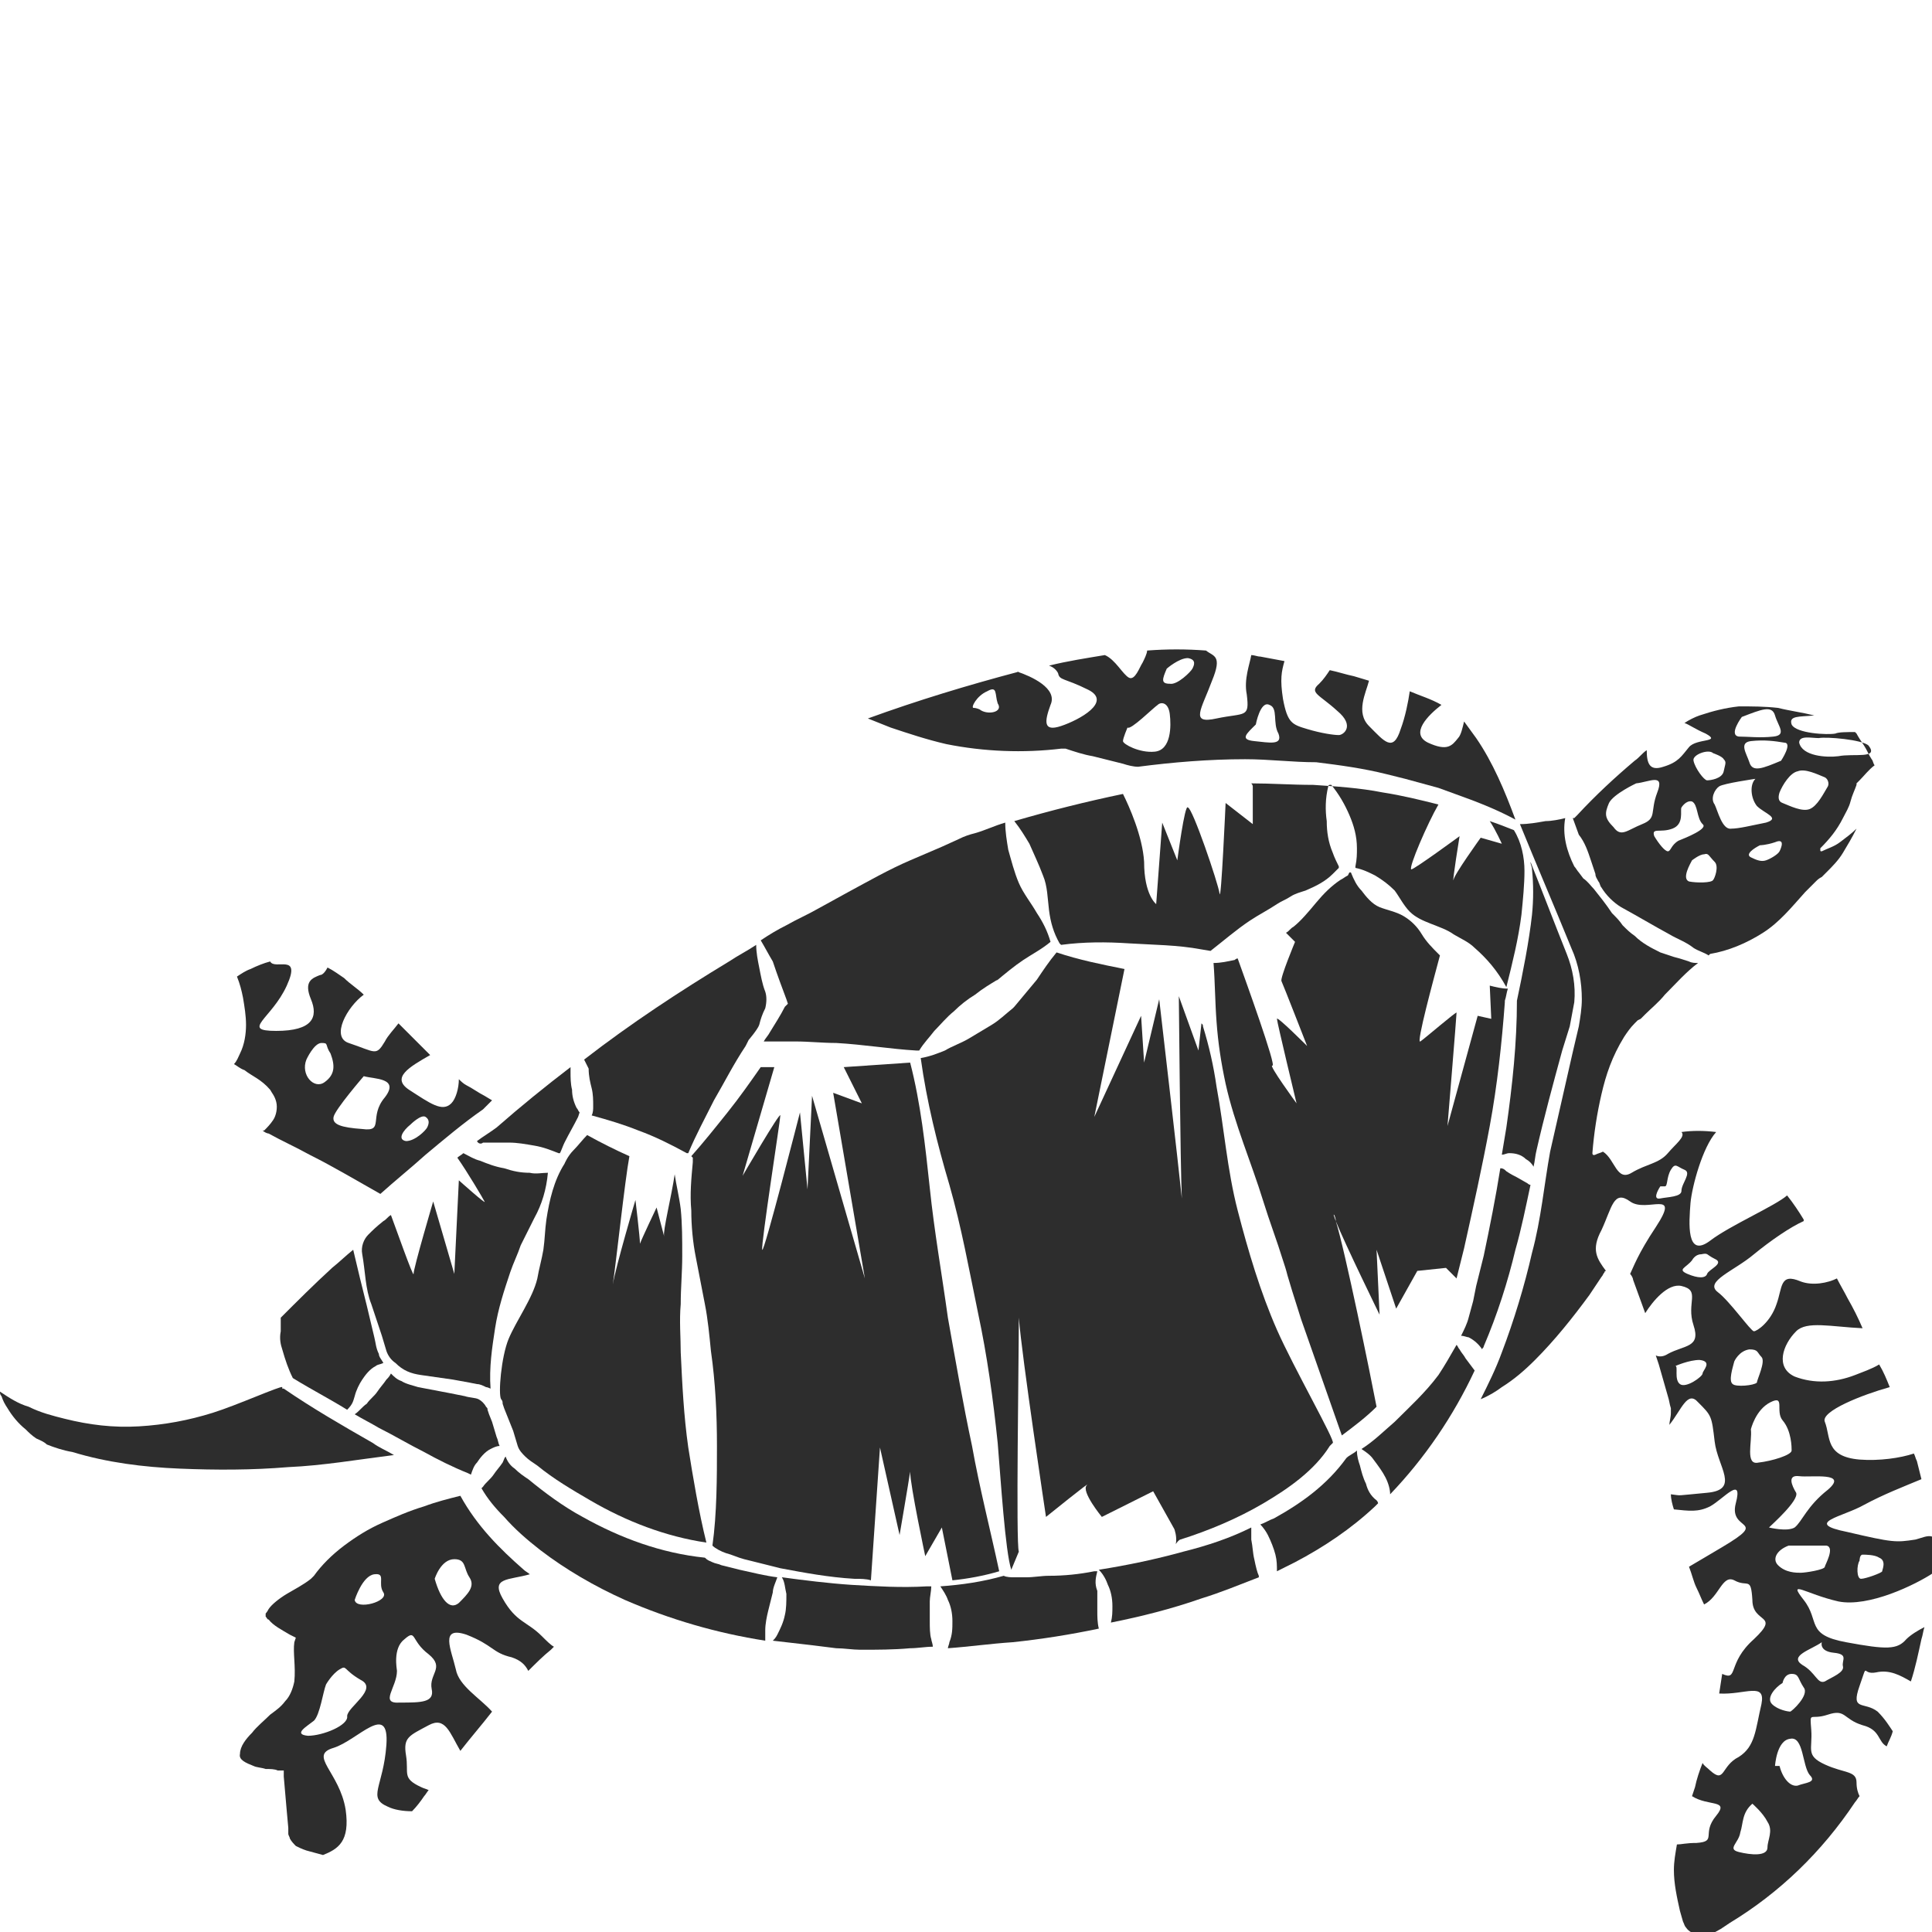 <?xml version="1.0" encoding="utf-8"?>
<!-- Generator: Adobe Illustrator 23.0.0, SVG Export Plug-In . SVG Version: 6.00 Build 0)  -->
<svg version="1.1" id="Layer_1" xmlns="http://www.w3.org/2000/svg" xmlns:xlink="http://www.w3.org/1999/xlink" x="0px" y="0px"
	 viewBox="0 0 128 128" style="enable-background:new 0 0 128 128;" xml:space="preserve">
<style type="text/css">
	.st0{fill:#2D2D2D;}
</style>
<g>
	<path class="st0" d="M32,75.7c0.6,0,1.1,0,1.7,0c0.6,0,1.1,0.1,1.7,0.2c0.6,0.1,1.1,0.3,1.6,0.5l0.1,0c0.1-0.2,0.2-0.5,0.3-0.7
		c0.3-0.6,0.6-1.1,0.9-1.7l0.1-0.3c-0.1-0.1-0.1-0.2-0.2-0.3c-0.2-0.4-0.3-0.8-0.3-1.2c-0.1-0.4-0.1-0.8-0.1-1.2c0-0.1,0-0.2,0-0.3
		c-1.7,1.3-3.3,2.6-4.9,4l0,0l0,0c-0.4,0.3-0.9,0.6-1.3,0.9C31.7,75.8,31.9,75.8,32,75.7z"/>
	<path class="st0" d="M28.2,76.5c1.2-1,2.5-2.1,3.8-3c0.2-0.2,0.4-0.4,0.6-0.6l-0.5-0.3c-0.4-0.2-0.8-0.5-1.2-0.7
		c-0.2-0.1-0.4-0.3-0.5-0.4c0,0.6-0.2,1.3-0.5,1.6c-0.6,0.6-1.4,0-2.8-0.9c-1.2-0.8,0-1.5,1.4-2.3c-0.1-0.1-0.2-0.2-0.3-0.3
		l-0.5-0.5c-0.3-0.3-0.6-0.6-0.9-0.9c-0.1-0.1-0.3-0.3-0.4-0.4c-0.3,0.4-0.7,0.8-0.9,1.2c-0.6,1-0.6,0.7-2.4,0.1
		c-1.2-0.4-0.1-2.4,1-3.2c-0.4-0.4-0.9-0.7-1.3-1.1c-0.3-0.2-0.7-0.5-1.1-0.7c-0.1,0.2-0.3,0.5-0.5,0.5c-0.5,0.2-1.1,0.4-0.6,1.6
		c0.5,1.2,0.1,2.1-2.3,2.1s-0.3-0.8,0.7-3c1-2.2-0.8-1-1.1-1.6c-0.4,0.1-0.9,0.3-1.3,0.5c-0.3,0.1-0.6,0.3-0.9,0.5
		c0.2,0.5,0.3,0.9,0.4,1.4c0.1,0.6,0.2,1.2,0.2,1.8c0,0.6-0.1,1.3-0.4,1.9c-0.1,0.2-0.2,0.5-0.4,0.7c0.2,0.1,0.4,0.3,0.7,0.4
		c0.5,0.4,1.1,0.6,1.7,1.3c0.1,0.2,0.3,0.4,0.4,0.8c0.1,0.4,0,0.9-0.2,1.2c-0.2,0.3-0.4,0.5-0.6,0.7c0,0,0,0-0.1,0
		c0.1,0.1,0.3,0.2,0.4,0.2c0.9,0.5,1.8,0.9,2.7,1.4c1.6,0.8,3.1,1.7,4.7,2.6C26.2,78.2,27.2,77.4,28.2,76.5z M27.2,74.5
		c0,0,0.7-0.7,1-0.5c0.3,0.2,0.2,0.5,0.1,0.7c-0.1,0.2-0.8,0.9-1.4,0.9C26.3,75.5,26.7,74.9,27.2,74.5z M21.5,71.7
		c-0.7,0.5-1.6-0.5-1.2-1.5c0,0,0.5-1.1,1-1.1s0.2,0.1,0.6,0.7C22.2,70.6,22.2,71.2,21.5,71.7z M24,74.8c-1.4-0.1-2-0.3-1.9-0.8
		c0.1-0.5,2-2.7,2-2.7c0.7,0.2,2.4,0.1,1.4,1.4C24.4,74,25.5,75,24,74.8z"/>
	<path class="st0" d="M24.6,86.4l0.7,2.1c0.1,0.3,0.2,0.7,0.3,1c0.1,0.3,0.3,0.6,0.6,0.8c0.5,0.5,1,0.7,1.7,0.8l2.1,0.3l1.1,0.2
		l0.5,0.1c0.2,0,0.4,0.1,0.6,0.2c0.1,0,0.3,0.1,0.3,0.1c-0.1-1.4,0.1-2.7,0.3-4c0.2-1.3,0.6-2.5,1-3.7c0.2-0.6,0.5-1.2,0.7-1.8
		c0.3-0.6,0.6-1.2,0.9-1.8c0.5-0.9,0.8-1.9,0.9-3c-0.4,0-0.8,0.1-1.2,0c-0.6,0-1.1-0.1-1.7-0.3c-0.6-0.1-1.1-0.3-1.6-0.5
		c-0.4-0.1-0.7-0.3-1.1-0.5c-0.1,0.1-0.3,0.2-0.4,0.3c0.7,1,1.7,2.7,1.8,2.9c0.2,0.3-1.7-1.4-1.7-1.4l-0.3,6.2l-1.4-4.8
		c0,0-1.3,4.4-1.3,4.8c0,0.3-1.2-3.1-1.5-3.9c-0.2,0.1-0.3,0.3-0.5,0.4c-0.5,0.4-0.7,0.6-1,0.9c-0.3,0.3-0.5,0.8-0.4,1.3
		C24.2,84.2,24.2,85.4,24.6,86.4z"/>
	<path class="st0" d="M52.1,66.2l0.1,0.3L52,66.7c-0.3,0.6-0.7,1.2-1,1.7c-0.1,0.2-0.3,0.4-0.4,0.6c0.7,0,1.4,0,2.1,0
		c0.9,0,1.8,0.1,2.7,0.1c1.8,0.1,3.6,0.4,5.3,0.5l0.2,0c0.3-0.5,0.7-0.9,1-1.3c0.4-0.4,0.8-0.9,1.3-1.3c0.4-0.4,0.9-0.8,1.4-1.1
		c0.5-0.4,1-0.7,1.5-1L66,65c0.6-0.5,1.2-1,1.8-1.4c0.6-0.4,1.2-0.7,1.8-1.2c-0.2-0.7-0.5-1.3-0.9-1.9c-0.4-0.7-0.9-1.3-1.2-2
		c-0.3-0.7-0.5-1.5-0.7-2.2c-0.1-0.6-0.2-1.2-0.2-1.8c-0.7,0.2-1.3,0.5-2,0.7c-0.4,0.1-0.7,0.2-1.1,0.4l-1.1,0.5l-2.1,0.9
		c-1.4,0.6-2.8,1.4-4.1,2.1l-2,1.1c-0.7,0.4-1.4,0.7-2.1,1.1c-0.6,0.3-1.1,0.6-1.7,1c0.3,0.5,0.5,0.9,0.8,1.4
		C51.5,64.6,51.8,65.4,52.1,66.2z"/>
	<path class="st0" d="M39.2,72.1c0.1,0.4,0.1,0.8,0.1,1.2c0,0.2,0,0.4-0.1,0.6c1.1,0.3,2.1,0.6,3.1,1c1.1,0.4,2.1,0.9,3.2,1.5l0.1,0
		c0.5-1.2,1.1-2.3,1.7-3.5c0.7-1.2,1.3-2.4,2.1-3.6l0.2-0.4c0,0,0.6-0.7,0.7-1c0.1-0.4,0.2-0.7,0.4-1.1c0.1-0.4,0.1-0.8,0-1.1
		c-0.2-0.5-0.3-1.1-0.4-1.6c-0.1-0.5-0.2-1-0.2-1.5c-0.6,0.4-1.2,0.7-1.8,1.1c-3.3,2-6.5,4.1-9.6,6.5c0.1,0.2,0.2,0.4,0.3,0.6
		C39,71.3,39.1,71.7,39.2,72.1z"/>
	<path class="st0" d="M18.7,89.4c0.2,0.7,0.4,1.3,0.7,1.9c1.3,0.8,2.3,1.3,3.6,2.1c0.4-0.4,0.4-0.6,0.5-0.9c0.1-0.4,0.3-0.8,0.5-1.1
		c0.2-0.3,0.5-0.7,0.9-0.9c0.1-0.1,0.3-0.1,0.5-0.2c-0.1-0.2-0.3-0.4-0.3-0.6c-0.2-0.4-0.2-0.7-0.3-1.1l-0.5-2.1
		c-0.3-1.2-0.6-2.4-0.9-3.7c-0.5,0.4-0.9,0.8-1.4,1.2c-1.2,1.1-2.3,2.2-3.4,3.3c0,0.3,0,0.6,0,0.9C18.5,88.7,18.6,89.1,18.7,89.4z"
		/>
	<path class="st0" d="M35.9,108.4c-1-1-1.7-0.9-2.6-2.5c-0.8-1.4,0.4-1.2,1.8-1.6c-0.1-0.1-0.3-0.2-0.4-0.3
		c-1.6-1.4-3.1-2.9-4.2-4.9c-0.8,0.2-1.6,0.4-2.4,0.7c-1,0.3-1.9,0.7-2.8,1.1c-0.9,0.4-1.7,0.9-2.5,1.5c-0.8,0.6-1.5,1.3-2,2
		l-0.1,0.1l-0.1,0.1c-0.5,0.4-1.1,0.7-1.6,1c-0.5,0.3-1,0.7-1.2,1c-0.1,0.2-0.2,0.3-0.2,0.3c0,0,0,0,0,0.1c0,0,0,0.1,0,0.1
		c0.1,0.1,0.1,0.2,0.2,0.2c0.3,0.4,0.9,0.7,1.4,1l0.4,0.2l-0.1,0.3c-0.1,0.7,0.1,1.6,0,2.6c-0.1,0.5-0.3,1-0.6,1.3
		c-0.3,0.4-0.6,0.6-1,0.9c-0.4,0.4-0.9,0.8-1.2,1.2c-0.4,0.4-0.8,0.9-0.8,1.4c-0.1,0.4,0.4,0.6,0.9,0.8c0.2,0.1,0.5,0.1,0.8,0.2
		c0.3,0,0.6,0,0.8,0.1l0.4,0l0,0.4L19,120l0.1,1.1c0,0.1,0,0.2,0,0.2c0,0.1,0,0.1,0,0.2c0,0.1,0.1,0.2,0.1,0.3
		c0.1,0.2,0.3,0.4,0.4,0.5c0.2,0.1,0.4,0.2,0.7,0.3c0.4,0.1,0.7,0.2,1.1,0.3c1-0.4,1.8-0.9,1.5-3c-0.4-2.5-2.5-3.6-0.8-4.1
		c1.6-0.5,3.7-3.1,3.5-0.2c-0.2,2.8-1.3,3.5,0.1,4.1c0.4,0.2,1,0.3,1.6,0.3c0.3-0.3,0.6-0.7,0.8-1c0.1-0.1,0.2-0.3,0.3-0.4
		c-0.2-0.1-0.3-0.1-0.5-0.2c-1.3-0.6-0.8-0.9-1-2.1c-0.2-1.2,0.2-1.3,1.5-2c1.1-0.6,1.4,0.5,2.1,1.7c0.7-0.9,1.4-1.7,2.1-2.6
		c-0.8-0.9-2.2-1.7-2.4-2.8c-0.3-1.3-1.1-2.9,0.7-2.3c1.8,0.7,1.7,1.2,3,1.5c0.6,0.2,0.9,0.5,1.1,0.9c0.5-0.5,1-1,1.5-1.4
		c0.1-0.1,0.1-0.1,0.2-0.2C36.5,109,36.2,108.7,35.9,108.4z M23,113.7c0.1,0.6-1.6,1.3-2.6,1.3c-1-0.1-0.1-0.6,0.4-1
		c0.4-0.4,0.6-1.9,0.8-2.4c0,0,0.4-0.7,0.9-1c0.5-0.3,0.2,0,1.4,0.7C25.1,111.9,23,113.1,23,113.7z M23.5,106c0,0,0.5-1.6,1.3-1.7
		c0.8-0.1,0.2,0.6,0.6,1.2C25.8,106.1,23.6,106.7,23.5,106z M28.6,111.9c0.2,0.9-0.7,0.9-2.1,0.9c-1.4,0.1-0.2-1-0.2-2.1
		c0-0.1-0.3-1.5,0.5-2.1c0.8-0.7,0.4,0.1,1.6,1C29.5,110.5,28.4,110.9,28.6,111.9z M30.4,106.2c-0.6,0.5-1.2-0.2-1.6-1.6
		c0,0,0.4-1.3,1.3-1.3c0.8,0,0.6,0.6,1,1.2S31,105.6,30.4,106.2z"/>
	<path class="st0" d="M31,97.6l0.2,0.1c0.1-0.3,0.2-0.6,0.4-0.8c0.2-0.3,0.5-0.7,0.9-0.9c0.2-0.1,0.4-0.2,0.6-0.2
		c-0.1-0.2-0.1-0.4-0.2-0.6l-0.3-1l-0.2-0.5l-0.1-0.3c0-0.1,0-0.1-0.1-0.2c-0.1-0.2-0.3-0.4-0.5-0.5c-0.2-0.1-0.6-0.1-0.9-0.2
		l-1-0.2l-2.1-0.4c-0.3-0.1-0.8-0.2-1.1-0.4c-0.3-0.1-0.5-0.3-0.7-0.5c-0.1,0.2-0.2,0.3-0.3,0.4c-0.2,0.3-0.4,0.5-0.6,0.8
		c-0.2,0.3-0.5,0.5-0.7,0.8c-0.3,0.2-0.5,0.5-0.8,0.7c0.5,0.3,1.1,0.6,1.6,0.9c1,0.5,2,1.1,3,1.6C29,96.7,30,97.2,31,97.6L31,97.6z"
		/>
	<path class="st0" d="M18.8,92L18.7,92l0-0.1c-0.1-0.1-3,1.2-4.6,1.7c-1.6,0.5-3.2,0.8-4.9,0.9c-1.7,0.1-3.3-0.1-4.9-0.5
		c-0.8-0.2-1.6-0.4-2.4-0.8c-0.7-0.2-1.3-0.6-1.9-1c0,0.1,0,0.2,0.1,0.3c0.1,0.3,0.2,0.5,0.4,0.8c0.3,0.5,0.7,1,1.2,1.4
		c0.2,0.2,0.4,0.4,0.7,0.6c0.2,0.1,0.5,0.2,0.7,0.4c0.5,0.2,1.1,0.4,1.7,0.5c2.3,0.7,4.7,1,7.1,1.1c2.4,0.1,4.8,0.1,7.2-0.1
		c2.3-0.1,4.6-0.5,7-0.8c-0.5-0.3-1-0.5-1.4-0.8C22.6,94.4,20.7,93.3,18.8,92z"/>
	<path class="st0" d="M74.4,50.6c0.3,0.1,0.7,0.2,1,0.2c2.3-0.3,4.7-0.5,7.1-0.5c1.6,0,3.1,0.2,4.7,0.2c1.6,0.2,3.1,0.4,4.7,0.8
		l1.2,0.3l1.1,0.3l1.1,0.3l1.1,0.4c1.4,0.5,2.7,1,4,1.7c-0.7-1.9-1.5-3.8-2.6-5.4c-0.3-0.4-0.5-0.7-0.8-1.1
		c-0.1,0.4-0.2,0.9-0.4,1.1c-0.4,0.5-0.7,0.9-2,0.3c-1.2-0.6,0-1.8,0.9-2.5c-0.7-0.4-1.4-0.6-2.1-0.9c-0.1,0.7-0.3,1.7-0.6,2.5
		c-0.5,1.6-1.1,0.8-2.1-0.2c-0.9-0.9-0.2-2.2,0-3c-0.3-0.1-0.7-0.2-1-0.3c-0.5-0.1-1.1-0.3-1.6-0.4c-0.2,0.3-0.4,0.6-0.7,0.9
		c-0.7,0.6,0,0.7,1.2,1.8c1.2,1,0.4,1.6,0.1,1.6c-0.3,0-1.1-0.1-2.1-0.4c-1-0.3-1.3-0.4-1.6-2c-0.2-1.3-0.1-1.8,0.1-2.5
		c-0.5-0.1-1.1-0.2-1.6-0.3c-0.2,0-0.4-0.1-0.6-0.1c-0.1,0.6-0.5,1.6-0.3,2.6c0.2,1.6-0.1,1.2-2,1.6c-1.8,0.4-1-0.6-0.3-2.5
		c0.7-1.7,0.1-1.6-0.4-2c-1.3-0.1-2.6-0.1-3.9,0c0,0.2-0.2,0.6-0.3,0.8c-0.2,0.3-0.5,1.2-0.9,1c-0.4-0.2-0.9-1.2-1.6-1.5
		c-1.2,0.2-2.5,0.4-3.7,0.7c0.3,0.1,0.5,0.3,0.6,0.5c0.1,0.5,0.4,0.3,2,1.1c1.6,0.8-0.6,2-1.8,2.4c-1.2,0.4-1.1-0.3-0.7-1.4
		c0.5-1.1-1.3-1.9-2.2-2.2c0,0,0,0,0.1,0c-3.4,0.9-6.7,1.9-10,3.1c0.5,0.2,1,0.4,1.5,0.6c1.2,0.4,2.4,0.8,3.7,1.1
		c2.5,0.5,5.1,0.6,7.6,0.3l0.2,0l0.1,0c0.6,0.2,1.2,0.4,1.8,0.5L74.4,50.6z M83.2,48c0,0,0.3-1.6,0.9-1.3c0.6,0.2,0.2,1.2,0.6,1.9
		c0.3,0.8-0.6,0.6-1.6,0.5C82.1,49,82.6,48.6,83.2,48z M77.3,44.3c0,0,0.8-0.7,1.4-0.7c0.6,0.1,0.4,0.5,0.3,0.7
		c-0.1,0.2-1,1.1-1.5,1C76.9,45.3,77,45,77.3,44.3z M74.7,48.2c0.2,0.2,1.7-1.3,2-1.5c0.2-0.2,0.7-0.2,0.8,0.6
		c0.1,0.8,0.1,2.4-1,2.5c-1,0.1-2.1-0.5-2.1-0.7C74.4,48.9,74.7,48.2,74.7,48.2z M64.9,47c0,0-0.2-0.1-0.4-0.1s0.2-0.8,0.9-1.1
		c0.7-0.4,0.5,0.2,0.7,0.8C66.5,47.2,65.4,47.4,64.9,47z"/>
	<path class="st0" d="M41.7,76.6c-0.9-0.4-1.9-0.9-2.8-1.4c-0.3,0.3-0.6,0.7-0.9,1c-0.4,0.4-0.6,0.9-0.6,0.9c-0.7,1.1-1,2.4-1.2,3.7
		c-0.1,0.7-0.1,1.3-0.2,2c-0.1,0.6-0.3,1.3-0.4,1.9c-0.3,1.3-1.4,2.8-1.9,4c-0.5,1.2-0.7,3.7-0.5,4c0.1,0.1,0.1,0.2,0.1,0.3l0.1,0.3
		l0.2,0.5l0.4,1c0.1,0.3,0.2,0.7,0.3,1c0.1,0.3,0.3,0.5,0.5,0.7c0.2,0.2,0.5,0.4,0.8,0.6c1.1,0.9,2.3,1.6,3.5,2.3
		c2.4,1.4,5,2.4,7.7,2.8c-0.5-2-0.9-4.4-1.2-6.3c-0.3-2.1-0.4-4.2-0.5-6.3c0-1-0.1-2.1,0-3.2c0-1.1,0.1-2.1,0.1-3.2
		c0-1.1,0-2.1-0.1-3.1c-0.1-0.8-0.3-1.6-0.4-2.3c-0.2,1.4-0.8,3.8-0.7,4.1c0.1,0.4-0.5-1.9-0.5-1.9s-1,2.1-1.1,2.4
		c0,0.1,0,0.1,0,0.1c0,0,0,0,0-0.1c0-0.4-0.3-2.9-0.3-2.9s-1.3,4.4-1.5,5.6c0,0.2,0,0.3,0,0.3c0,0,0-0.1,0-0.3
		C40.8,83.8,41.4,78.2,41.7,76.6C41.7,76.6,41.7,76.6,41.7,76.6z"/>
	<path class="st0" d="M69.1,58c0.3,0.7,0.3,1.5,0.4,2.3c0.1,0.8,0.3,1.5,0.7,2.2l0.1,0.1c1.5-0.2,3-0.2,4.5-0.1
		c1.6,0.1,3.2,0.1,4.8,0.4l0.6,0.1c0.9-0.7,1.7-1.4,2.6-2c0.6-0.4,1.2-0.7,1.8-1.1c0.3-0.2,0.6-0.3,0.9-0.5c0.3-0.2,0.7-0.3,1-0.4
		c0.7-0.3,1.3-0.6,1.8-1.1c0.1-0.1,0.3-0.3,0.4-0.4l0-0.1c-0.1-0.2-0.3-0.6-0.4-0.9c-0.3-0.7-0.4-1.4-0.4-2.1
		c-0.1-0.7-0.1-1.5,0.1-2.3c0-0.1,0.1-0.1,0.1-0.1c0,0,0,0,0.1,0c0.5,0.6,0.9,1.3,1.2,2c0.3,0.7,0.5,1.4,0.5,2.2
		c0,0.4,0,0.7-0.1,1.2l0,0.1c0.5,0.1,0.9,0.3,1.3,0.5c0.5,0.3,0.9,0.6,1.3,1c0.3,0.4,0.6,1,1,1.4c0.4,0.4,0.9,0.6,1.4,0.8
		c0.5,0.2,1.1,0.4,1.5,0.7c0.5,0.3,1,0.5,1.4,0.9c0.8,0.7,1.5,1.5,2.1,2.6c0.4-1.6,0.8-3.2,1-4.8c0.1-1,0.2-2,0.2-2.9
		c0-0.9-0.2-1.9-0.7-2.7c-0.5-0.2-1-0.4-1.6-0.6c0.4,0.6,0.8,1.5,0.8,1.5l-1.4-0.4c0,0-1.8,2.5-1.8,2.8c-0.1,0.2,0.4-2.9,0.4-2.9
		s-3,2.2-3.2,2.2c-0.2-0.1,1.1-3.1,1.8-4.3c-1.2-0.3-2.4-0.6-3.7-0.8c-1.5-0.3-3.1-0.4-4.6-0.5c-1.4,0-2.8-0.1-4.1-0.1
		c0.1,0.1,0.1,0.2,0.1,0.2v2.5l-1.8-1.4c0,0-0.3,6.7-0.4,6c-0.1-0.7-1.8-5.7-2.1-5.7C78.5,53.2,78,57,78,57l-1-2.5l-0.4,5.4
		c0,0-0.8-0.6-0.8-2.8c-0.1-1.7-1-3.7-1.4-4.5c-2.4,0.5-4.8,1.1-7.2,1.8c0.4,0.5,0.7,1,1,1.5C68.5,56.6,68.8,57.2,69.1,58z"/>
	<path class="st0" d="M105.4,57c0.1,0.3,0.2,0.6,0.3,0.9c0,0.2,0.1,0.3,0.2,0.5c0.1,0.1,0.1,0.3,0.2,0.4c0.3,0.5,0.8,1,1.3,1.3
		c1.1,0.6,2.1,1.2,3.2,1.8c0.5,0.3,1.1,0.5,1.6,0.9c0.3,0.2,0.7,0.3,1,0.5l0.1-0.1l0,0c1.2-0.2,2.4-0.7,3.5-1.4
		c1.1-0.7,1.9-1.7,2.8-2.7c0.2-0.2,0.5-0.5,0.7-0.7c0.1-0.1,0.2-0.2,0.4-0.3c0.1-0.1,0.2-0.2,0.3-0.3c0.4-0.4,0.8-0.8,1.1-1.3
		c0.3-0.5,0.6-1,0.9-1.6c0,0,0,0,0,0c0,0,0,0,0,0c-0.3,0.3-0.7,0.6-1.1,0.9c-0.4,0.3-0.8,0.4-1.2,0.6c-0.1,0-0.1,0-0.1-0.1
		c0,0,0-0.1,0-0.1l0,0c0.6-0.6,1.1-1.2,1.5-2c0.2-0.4,0.4-0.7,0.5-1.1c0.1-0.4,0.3-0.8,0.4-1.1l0-0.1l0.2-0.2c0.3-0.3,0.6-0.7,1-1
		c-0.1-0.1-0.1-0.3-0.2-0.4c-0.2-0.3-0.3-0.6-0.5-0.9c-0.2-0.3-0.4-0.6-0.5-0.8c0,0-0.1-0.1-0.1-0.1c-0.5,0-1.1,0-1.3,0.1
		c-0.5,0.1-2.6,0-2.9-0.6c-0.2-0.6,0.5-0.5,1.5-0.6c-0.8-0.2-1.6-0.3-2.4-0.5c-0.9-0.1-1.7-0.1-2.6-0.1c-0.9,0.1-1.7,0.3-2.6,0.6
		c-0.3,0.1-0.7,0.3-1,0.5c0.3,0.1,0.7,0.4,1.4,0.7c1.1,0.6-0.6,0.3-1.1,0.9c-0.5,0.6-0.7,1-1.7,1.3c-0.9,0.3-1.1-0.2-1.1-1.1
		c-0.3,0.2-0.5,0.5-0.8,0.7c-1.3,1.1-2.6,2.3-3.8,3.6l-0.2,0.2l-0.1,0c0,0,0,0,0,0l0.4,1.1C105,55.8,105.2,56.4,105.4,57z
		 M113.5,58.3c-0.1,0.2-1.1,0.2-1.6,0.1c-0.5-0.2,0.1-1.2,0.2-1.4c0,0,0.5-0.4,0.8-0.4c0.3-0.1,0.3,0.1,0.7,0.5
		C113.9,57.4,113.6,58.2,113.5,58.3z M113.6,53.3c-0.3-0.4,0-1,0.3-1.2s2.4-0.5,2.4-0.5c-0.4,0.4-0.3,1.3,0.1,1.8
		c0.5,0.5,1.6,0.8,0.6,1.1c-1,0.2-1.8,0.4-2.3,0.4C114.1,55,113.8,53.7,113.6,53.3z M117.9,56.4c-0.1,0.2-0.6,0.5-0.9,0.6
		c-0.3,0.1-0.6,0-1-0.2c-0.4-0.2,0.2-0.6,0.6-0.8c0,0,0.4,0,1-0.2C118.3,55.5,118,56.2,117.9,56.4z M120.5,48.9
		c0.5-0.1,2.9,0.1,3.3,0.5c0.7,0.9-1,0.5-2,0.7c-0.8,0.1-2.4,0-2.6-0.9C119.2,48.7,120,48.9,120.5,48.9z M119.1,51.1
		c0.5-0.2,1.3,0.2,1.8,0.4c0.2,0.1,0.3,0.4,0.2,0.6c-0.3,0.5-0.7,1.3-1.2,1.5c-0.5,0.2-1.3-0.2-1.8-0.4c-0.3-0.1-0.3-0.4-0.2-0.7
		C118.1,52,118.6,51.2,119.1,51.1z M118.2,49.2c0.6,0-0.2,1.2-0.2,1.2c-1.2,0.5-1.9,0.8-2.1,0.1c-0.2-0.6-0.7-1.3,0.1-1.4
		C116.9,49,117.6,49.1,118.2,49.2z M115.4,47.5c1.3-0.5,2-0.8,2.2-0.1c0.2,0.7,0.8,1.3-0.1,1.4c-0.9,0.1-1.7,0-2.3,0
		C114.5,48.7,115.4,47.5,115.4,47.5z M113.5,49.9c0,0,0.6,0.2,0.7,0.4c0.2,0.2,0.1,0.3,0,0.8c-0.1,0.5-0.9,0.6-1.1,0.6
		c-0.2,0-0.8-0.8-0.9-1.3C112.1,50,113.2,49.6,113.5,49.9z M110.8,54.9c0.8-0.3,0.5-1.2,0.6-1.4c0,0,0.3-0.5,0.7-0.4
		c0.4,0.2,0.3,1.1,0.7,1.5c0.4,0.3-1.1,0.9-1.6,1.1c-0.5,0.3-0.5,0.7-0.7,0.7c-0.2,0-0.6-0.5-0.9-1C109.4,54.8,110,55.2,110.8,54.9z
		 M106.6,53.2c0.3-0.6,1.8-1.3,1.8-1.3c0.9-0.1,1.9-0.7,1.4,0.6s0,1.7-1,2.1c-1,0.4-1.4,0.9-1.9,0.2
		C106.3,54.2,106.3,53.9,106.6,53.2z"/>
	<path class="st0" d="M100.5,66.3c0,2.8-0.3,5.6-0.7,8.4c-0.1,0.6-0.2,1.2-0.3,1.8c0.2,0,0.3-0.1,0.5-0.1c0.4,0,0.8,0.1,1.1,0.4
		c0.2,0.1,0.4,0.3,0.5,0.5c0.1-0.4,0.1-0.7,0.2-1.1c0.5-2.2,1.1-4.4,1.7-6.6l0.5-1.6c0.1-0.5,0.2-1.1,0.3-1.6
		c0.1-1.1-0.1-2.2-0.5-3.2c-0.8-2-1.6-4.1-2.4-6.1c0,0.2,0.1,0.3,0.1,0.5c0.1,1,0.1,2,0,3C101.3,62.4,100.9,64.4,100.5,66.3z"/>
	<path class="st0" d="M51.5,104.5c-0.8-0.1-1.6-0.3-2.5-0.5c-0.4-0.1-0.8-0.2-1.2-0.3c-0.2-0.1-0.4-0.1-0.6-0.2
		c-0.2-0.1-0.3-0.1-0.5-0.3c-2.9-0.3-5.6-1.3-8.1-2.7c-1.3-0.7-2.5-1.6-3.6-2.5c-0.3-0.2-0.6-0.4-0.9-0.7c-0.3-0.2-0.5-0.5-0.6-0.8
		c-0.1,0.1-0.1,0.2-0.2,0.4c-0.2,0.3-0.4,0.5-0.6,0.8c-0.2,0.3-0.5,0.5-0.7,0.8c0,0-0.1,0.1-0.1,0.1c0.4,0.7,0.9,1.3,1.5,1.9
		c0.7,0.8,1.5,1.5,2.4,2.2c1.7,1.3,3.6,2.4,5.6,3.3c3,1.3,6.1,2.2,9.3,2.7c0-0.2,0-0.5,0-0.7c0-0.4,0.1-0.9,0.2-1.3
		c0.1-0.4,0.2-0.8,0.3-1.2C51.2,105.2,51.4,104.8,51.5,104.5C51.5,104.5,51.5,104.5,51.5,104.5z"/>
	<path class="st0" d="M48.1,102.9c0.4,0.1,0.8,0.3,1.2,0.4c0.8,0.2,1.6,0.4,2.4,0.6c1.6,0.3,3.2,0.6,4.9,0.7c0.4,0,0.8,0,1.1,0.1
		l0.6-8.8l1.3,5.8c0,0,0.6-3.5,0.7-4.2c0-0.1,0-0.1,0-0.1c0,0,0,0,0,0.1c0,0.9,1,5.6,1,5.6l1.1-1.9l0.7,3.5c1-0.1,2.1-0.3,3.1-0.6
		c-0.6-2.8-1.3-5.5-1.8-8.3c-0.6-2.8-1.1-5.7-1.6-8.5c-0.4-2.9-0.9-5.7-1.2-8.6c-0.3-2.8-0.6-5.6-1.3-8.3c-1.5,0.1-2.9,0.2-4.4,0.3
		c0.5,1,1.2,2.4,1.2,2.4l-1.9-0.7l2.1,12.3l-3.5-12.1l-0.3,6.2L53,73.7c0,0-2.4,9.4-2.5,9.1c-0.1-0.3,1.2-8.6,1.2-8.9
		c0-0.3-2.5,4-2.5,4l2.1-7.2c-0.3,0-0.6,0-0.9,0c-0.7,1-1.4,2-2.2,3c-0.8,1-1.6,2-2.4,2.9l0.1,0.1l0,0.3c-0.1,1.1-0.2,2.1-0.1,3.2
		c0,1,0.1,2.1,0.3,3.1c0.2,1,0.4,2.1,0.6,3.1c0.2,1,0.3,2.1,0.4,3.1c0.3,2.1,0.4,4.2,0.4,6.3c0,2,0,4.5-0.3,6.6
		C47.4,102.6,47.8,102.8,48.1,102.9z"/>
	<path class="st0" d="M78.2,102c1.9-0.6,3.8-1.4,5.5-2.4c1.7-1,3.4-2.2,4.4-3.8l0.1-0.1l0.1-0.1c0.2-0.1-2.6-5-3.7-7.5
		c-1.1-2.5-1.9-5.2-2.6-7.9c-0.7-2.7-0.9-5.5-1.4-8.2c-0.2-1.4-0.5-2.7-0.9-4c0-0.1,0-0.1-0.1-0.2l-0.2,1.8l-1.3-3.6
		c0,0,0.1,11.3,0.2,13.4c0,0.2,0,0.3,0,0.3c0,0,0-0.1,0-0.3c-0.2-2-1.5-13.2-1.5-13.2l-1,4.2l-0.2-3.1l-3.1,6.7l2-9.8
		c-1.5-0.3-3-0.6-4.5-1.1c-0.5,0.6-0.9,1.2-1.3,1.8c-0.5,0.6-1,1.2-1.5,1.8l0,0l-0.1,0.1c-0.5,0.4-0.9,0.8-1.4,1.1
		c-0.5,0.3-1,0.6-1.5,0.9c-0.5,0.3-1.1,0.5-1.6,0.8c-0.5,0.2-1,0.4-1.6,0.5c0.4,2.9,1.1,5.7,1.9,8.4c0.8,2.8,1.3,5.6,1.9,8.5
		c0.6,2.8,1,5.7,1.3,8.6c0.2,2.4,0.5,7.2,0.9,8.4l0.5-1.2c-0.2-0.5,0-12.7,0-15.5c0-0.3,0-0.5,0-0.6c0-0.1,0,0.2,0,0.6
		c0.2,2.6,1.8,13.2,1.8,13.2s3.1-2.5,2.7-2.1c-0.4,0.4,1,2.1,1,2.1l3.4-1.7l1.4,2.5c0,0,0.2,0.5,0.1,1C78.1,102,78.2,102,78.2,102z"
		/>
	<path class="st0" d="M93.9,84.2l1.9-0.2l0.7,0.7l0.5-2c0.6-2.7,1.2-5.4,1.7-8.1c0.5-2.7,0.8-5.5,1-8.2l0-0.1l0,0
		c0.1-0.3,0.1-0.5,0.2-0.8c0,0,0,0,0,0c-0.4,0-0.8-0.1-1.2-0.2l0.1,2.2l-0.9-0.2l-2,7.3c0,0,0.6-7.3,0.6-7.5
		c0.1-0.2-2.1,1.7-2.4,1.9c-0.3,0.2,0.9-4.2,1.3-5.7c0,0,0,0-0.1-0.1c-0.4-0.4-0.8-0.8-1.1-1.3c-0.3-0.5-0.7-0.9-1.2-1.2
		c-0.5-0.3-1.1-0.4-1.6-0.6c-0.5-0.2-0.9-0.7-1.2-1.1c-0.3-0.3-0.5-0.7-0.7-1.2c-0.1,0-0.1,0-0.1,0c0,0,0,0,0,0L89.3,58
		c-0.2,0.1-0.3,0.2-0.5,0.3c-0.6,0.4-1.1,0.9-1.6,1.5c-0.5,0.6-1,1.2-1.5,1.6c-0.2,0.1-0.3,0.3-0.5,0.4c0.3,0.3,0.6,0.6,0.6,0.6
		s-1,2.4-0.9,2.6c0.1,0.2,1.7,4.3,1.7,4.3s-2-2-2-1.8s1.3,5.6,1.3,5.6s-1.9-2.6-1.6-2.5c0.3,0.1-1.8-5.7-2.3-7.1
		c-0.1,0-0.2,0.1-0.2,0.1c-0.5,0.1-0.9,0.2-1.4,0.2c0.1,1.3,0.1,2.6,0.2,3.9c0.1,1.4,0.3,2.7,0.6,4.1c0.6,2.7,1.7,5.2,2.5,7.8
		c0.4,1.3,0.9,2.6,1.3,3.9c0.1,0.3,0.2,0.6,0.3,1l0.3,1c0.2,0.6,0.4,1.3,0.6,1.9l2.7,7.7c0.8-0.6,1.6-1.2,2.3-1.9
		c-0.4-2.1-2.1-10.4-2.7-12.3c-0.1-0.3-0.2-0.5-0.1-0.4c0,0,0.1,0.2,0.1,0.4c0.6,1.5,2.9,6.2,2.9,6.2l-0.2-4.3l1.3,3.9L93.9,84.2z"
		/>
	<path class="st0" d="M90.5,98.3c-0.2-0.4-0.3-0.8-0.4-1.2c-0.1-0.3-0.2-0.6-0.2-1c-0.2,0.2-0.5,0.3-0.7,0.5c-1.3,1.8-3,3-4.8,4
		c-0.3,0.1-0.6,0.3-0.9,0.4c0.2,0.2,0.4,0.5,0.5,0.7c0.2,0.4,0.4,0.9,0.5,1.3c0.1,0.4,0.1,0.7,0.1,1.1c0.4-0.2,0.8-0.4,1.2-0.6
		c1.9-1,3.7-2.2,5.3-3.7c0.1-0.1,0.1-0.1,0.2-0.2c0-0.1-0.1-0.2-0.1-0.2C90.8,99.1,90.6,98.7,90.5,98.3z"/>
	<path class="st0" d="M96.7,89.4c-0.1-0.1-0.1-0.2-0.2-0.3c-0.4,0.7-0.8,1.4-1.2,2c-0.9,1.2-1.9,2.1-2.9,3.1
		c-0.7,0.6-1.4,1.3-2.2,1.8c0.3,0.2,0.6,0.4,0.8,0.7c0.3,0.4,0.6,0.8,0.8,1.2c0.2,0.4,0.3,0.8,0.3,1.1c2.3-2.4,4.2-5.2,5.6-8.2
		L97.1,90C97,89.8,96.8,89.6,96.7,89.4z"/>
	<path class="st0" d="M100.4,82.8c0.4-1.4,0.7-2.9,1-4.3c-0.1,0-0.2-0.1-0.2-0.1l-0.7-0.4c-0.2-0.1-0.4-0.2-0.7-0.4
		c-0.1-0.1-0.2-0.2-0.4-0.2c-0.3,1.9-0.7,3.9-1.1,5.8l-0.5,2l-0.2,1c-0.1,0.4-0.2,0.7-0.3,1.1c-0.1,0.4-0.3,0.8-0.5,1.2
		c0.2,0,0.4,0.1,0.5,0.1c0.4,0.2,0.7,0.5,0.9,0.8c0,0,0,0,0,0c0-0.1,0.1-0.1,0.1-0.2C99.2,87.1,99.9,84.9,100.4,82.8z"/>
	<path class="st0" d="M83.1,103.3c-0.1-0.4-0.1-0.8-0.2-1.3c0-0.3,0-0.5,0-0.8c-1.4,0.7-2.9,1.2-4.5,1.6c-1.8,0.5-3.7,0.9-5.6,1.2
		c0.3,0.3,0.5,0.7,0.6,1c0.2,0.4,0.3,0.9,0.3,1.4c0,0.4,0,0.7-0.1,1.1c2-0.4,4-0.9,6-1.6c1.3-0.4,2.5-0.9,3.8-1.4c0,0,0,0,0-0.1
		C83.3,104.2,83.2,103.8,83.1,103.3z"/>
	<path class="st0" d="M61.6,107.4c0-0.4,0-0.8,0-1.3c0-0.3,0.1-0.7,0.1-1c-0.1,0-0.2,0-0.3,0c-1.7,0.1-3.3,0-5-0.1
		c-1.5-0.1-3.1-0.3-4.6-0.5c0.2,0.3,0.2,0.7,0.3,1.1c0,0.5,0,1-0.1,1.4c-0.1,0.5-0.3,0.9-0.5,1.3c-0.1,0.2-0.2,0.3-0.3,0.4
		c0.9,0.1,1.7,0.2,2.6,0.3l1.6,0.2c0.5,0,1.1,0.1,1.6,0.1c1.1,0,2.2,0,3.3-0.1c0.5,0,1-0.1,1.5-0.1c0-0.2-0.1-0.4-0.1-0.5
		C61.6,108.3,61.6,107.8,61.6,107.4z"/>
	<path class="st0" d="M126.9,102c-1.3,0.2-1.5,0.2-4.5-0.5c-3-0.6-0.3-1,1.1-1.8c1.3-0.7,2.6-1.2,3.8-1.7c-0.1-0.4-0.2-0.8-0.3-1.2
		c-0.1-0.2-0.1-0.3-0.2-0.5c-0.9,0.3-2.3,0.5-3.6,0.4c-2.3-0.2-1.9-1.5-2.3-2.5c-0.3-0.7,2.5-1.8,4.3-2.3c-0.2-0.5-0.4-1-0.7-1.5
		c-0.5,0.3-1.1,0.5-1.6,0.7c-1.3,0.5-2.7,0.6-4,0.1c-1.3-0.6-0.8-2.1,0.1-3c0.7-0.7,2.3-0.3,4.4-0.2c-0.3-0.7-0.6-1.3-1-2
		c-0.2-0.4-0.5-0.9-0.7-1.3c-0.6,0.3-1.6,0.5-2.4,0.2c-1.4-0.6-1.2,0.4-1.6,1.5c-0.4,1.2-1.3,1.8-1.5,1.8s-1.6-2-2.4-2.6
		c-0.9-0.7,1.1-1.4,2.4-2.5c1.1-0.9,2.4-1.8,3.3-2.2c0,0,0-0.1,0-0.1c-0.3-0.5-0.7-1.1-1.1-1.6c-0.8,0.7-3.8,2-5.1,3
		c-1.6,1.2-1.4-1.2-1.3-2.5c0.1-1.1,0.8-3.7,1.7-4.7c-0.8-0.1-1.6-0.1-2.3,0c0.3,0.3-0.4,0.8-0.9,1.4c-0.6,0.7-1.4,0.7-2.4,1.3
		c-1,0.6-1.1-0.9-1.9-1.4c-0.2,0.1-0.3,0.1-0.5,0.2c0,0-0.2,0.1-0.2-0.1c0.1-1.3,0.3-2.6,0.6-3.9c0.3-1.3,0.7-2.5,1.5-3.8
		c0.2-0.3,0.4-0.6,0.7-0.9l0.2-0.2l0.2-0.1c0.1-0.1,0.2-0.2,0.3-0.3c0.4-0.4,0.9-0.8,1.3-1.3c0.7-0.7,1.4-1.5,2.2-2.1
		c-0.2,0-0.4,0-0.6-0.1c-0.3-0.1-0.6-0.2-1-0.3c-0.3-0.1-0.6-0.2-0.9-0.3c-0.6-0.3-1.2-0.6-1.7-1.1c-0.3-0.2-0.5-0.4-0.8-0.7
		c-0.2-0.3-0.4-0.5-0.7-0.8c-0.4-0.6-0.8-1.1-1.2-1.6c-0.2-0.2-0.4-0.5-0.7-0.7l-0.3-0.4c-0.1-0.1-0.2-0.3-0.3-0.4
		c-0.5-1-0.8-2.1-0.6-3.2c-0.4,0.1-0.9,0.2-1.3,0.2c-0.6,0.1-1.1,0.2-1.7,0.2c1.1,2.7,2.3,5.5,3.4,8.2c0.5,1.1,0.7,2.3,0.7,3.4
		c0,0.6-0.1,1.2-0.2,1.8l-0.4,1.7c-0.5,2.2-1,4.4-1.5,6.6c-0.4,2.2-0.6,4.5-1.2,6.7c-0.5,2.2-1.2,4.5-2,6.6
		c-0.4,1.1-0.9,2.1-1.4,3.1c0.5-0.2,1-0.5,1.4-0.8c0.8-0.5,1.5-1.1,2.2-1.8c1.3-1.3,2.5-2.8,3.6-4.3l0.8-1.2
		c0.1-0.1,0.1-0.2,0.2-0.3c0-0.1,0.1-0.1,0.1-0.1c-0.6-0.8-1-1.4-0.3-2.7c0.7-1.5,0.8-2.7,1.9-1.9c1.1,0.8,3.4-0.9,1.7,1.7
		c-1.2,1.8-1.5,2.7-1.7,3.1c0.1,0.1,0.2,0.3,0.2,0.4L109,87c0.5-0.8,1.5-2,2.4-1.8c1.3,0.3,0.3,1.1,0.8,2.6c0.5,1.5-0.6,1.3-1.7,1.9
		c-0.3,0.2-0.6,0.2-0.8,0.1l0.2,0.6l0.4,1.4l0.2,0.7c0.1,0.3,0.1,0.5,0.2,0.8l0,0.1l0,0.2c0,0.3-0.1,0.6-0.1,0.8
		c0.8-1,1.2-2.3,1.9-1.5c0.9,0.9,0.9,0.9,1.1,2.6c0.2,1.7,1.7,3.2-0.5,3.4s-1.6,0.2-2.4,0.1c0,0,0,0,0,0c0,0.3,0.1,0.7,0.2,1
		c1,0.1,1.6,0.2,2.4-0.2c0.9-0.5,2.2-2.1,1.7-0.2c-0.5,1.9,2.3,1-0.9,2.9c-1,0.6-1.7,1-2.2,1.3c0.2,0.5,0.3,1,0.5,1.4
		c0.2,0.4,0.3,0.7,0.5,1.1c1-0.5,1.2-2,2-1.6c0.9,0.5,1.1-0.3,1.2,1.3c0,1.6,1.9,0.9,0.1,2.6c-1.8,1.6-1,2.8-2.1,2.3l-0.2,1.3
		c1.7,0.1,3.1-0.8,2.8,0.7c-0.4,1.7-0.4,2.8-1.5,3.5c-1.2,0.6-0.9,1.8-1.9,0.9c-0.2-0.2-0.4-0.3-0.5-0.5c-0.2,0.5-0.4,1.1-0.5,1.6
		l-0.2,0.6c1.1,0.7,2.5,0.2,1.6,1.3c-1,1.2,0.1,1.7-1.3,1.8c-0.7,0-1,0.1-1.3,0.1c-0.1,0.6-0.2,1.1-0.2,1.7c0,0.9,0.2,1.8,0.4,2.7
		l0.2,0.7c0.1,0.2,0.1,0.3,0.2,0.4c0.2,0.3,0.5,0.4,0.8,0.5c0.3,0.1,0.6,0.1,0.9-0.1c0.1,0,0.4-0.2,0.6-0.3l0.6-0.4
		c3.3-2,6.1-4.7,8.3-8c0.1-0.1,0.2-0.3,0.3-0.4c-0.1-0.2-0.2-0.5-0.2-0.9c0-0.8-0.8-0.6-2.1-1.2s-0.8-1-0.9-2.3
		c-0.1-1.3-0.1-0.6,1.1-1c1.2-0.4,1,0.3,2.3,0.7c1.2,0.3,1,1.1,1.6,1.4c0.1-0.3,0.3-0.6,0.4-1c-0.2-0.3-0.5-0.8-1-1.3
		c-0.9-0.7-1.8,0-1.2-1.7c0.6-1.7,0.1-0.7,1.1-0.9c0.9-0.2,1.6,0.2,2.3,0.6c0.3-0.9,0.5-1.9,0.7-2.8c0.1-0.3,0.1-0.5,0.2-0.8
		c-0.4,0.2-0.9,0.5-1.2,0.8c-0.6,0.7-1.3,0.7-4,0.2c-2.7-0.5-1.7-1.4-2.8-2.8c-1.1-1.4,0.1-0.4,2.3,0.1c2,0.4,5.1-1.1,6.3-1.9
		c0-0.5,0-0.9,0-1.4c0-0.3,0-0.7-0.1-1C127.7,101.7,127.3,101.9,126.9,102z M110,79.4c-0.5,0.1-0.2-0.5,0-0.8c0,0,0.1,0,0.3,0
		c0.2,0,0.1-0.6,0.4-1.1c0.3-0.5,0.4-0.2,0.9,0c0.5,0.2-0.2,0.9-0.2,1.4C111.4,79.3,110.5,79.3,110,79.4z M112.8,91
		c0,0.2-1.1,1-1.5,0.7c-0.4-0.3-0.1-1.2-0.3-1.2c0,0,0.9-0.4,1.6-0.4C113.5,90.2,112.8,90.8,112.8,91z M113.1,84.4
		c-0.1,0.3-0.6,0.3-1.3,0c-0.7-0.3-0.1-0.4,0.3-0.9c0,0,0.2-0.4,0.6-0.4c0.5-0.1,0.3,0,0.9,0.3C114.3,83.7,113.2,84.1,113.1,84.4z
		 M119.2,97.8c0.8,0.1,3.3-0.3,1.9,0.9c-1.4,1.1-1.7,2.1-2.2,2.5c-0.5,0.3-1.7,0-1.7,0c0.2-0.2,2-1.8,1.8-2.3
		C118.7,98.4,118.4,97.7,119.2,97.8z M114.8,91.7c-0.3-0.2,0-1.1,0.1-1.5c0,0,0.3-0.7,1-0.8c0.6,0,0.5,0.2,0.8,0.5
		c0.3,0.3-0.3,1.5-0.3,1.7C116.2,91.8,115,91.9,114.8,91.7z M116.5,96.9c-0.9,0.2-0.4-1.4-0.5-2.2c0,0,0.3-1.3,1.3-1.8
		c1-0.5,0.3,0.6,0.8,1.2c0.6,0.7,0.6,1.8,0.6,2C118.7,96.4,117.4,96.8,116.5,96.9z M117.1,122.4c0,0.6-1.1,0.5-1.9,0.3
		s0-0.6,0.1-1.3c0.2-0.6,0.1-1.3,0.8-1.9c0,0,0.7,0.6,1,1.2C117.5,121.3,117.1,121.9,117.1,122.4z M119.1,118.3
		c-0.5,0.1-1-0.5-1.2-1.3l-0.3,0c0,0,0.1-1.7,1-1.8c0.9-0.2,0.8,1.8,1.3,2.4C120.4,118.1,119.6,118.1,119.1,118.3z M120.7,108.8
		c0,0-0.2,0.6,0.8,0.7c1,0.1,0.5,0.5,0.6,0.9s-0.7,0.7-1.2,1c-0.5,0.2-0.6-0.6-1.5-1.1C118.5,109.7,120,109.3,120.7,108.8z
		 M119.5,111.8c0.4,0.5-0.8,1.6-0.9,1.6s-0.8-0.1-1.2-0.5c-0.4-0.4,0.2-1.1,0.7-1.4c0,0,0.1-0.6,0.6-0.6
		C119.2,110.9,119.1,111.2,119.5,111.8z M120.9,103.8c0,0.2-1.3,0.4-1.6,0.4c-0.3,0-1,0-1.5-0.5c-0.4-0.4-0.1-1,0.7-1.3
		c0,0,2,0,2.5,0C121.6,102.5,120.9,103.7,120.9,103.8z M124.7,104.1c0,0.1-1.1,0.5-1.4,0.5c-0.3,0-0.3-0.9-0.1-1.2
		c0,0,0-0.4,0.2-0.4c0.2,0,0.8,0,1.1,0.2C125,103.4,124.7,104,124.7,104.1z"/>
	<path class="st0" d="M72.7,104.1c-0.1,0-0.1,0-0.2,0c-1,0.2-2,0.3-3,0.3c-0.5,0-1,0.1-1.5,0.1c-0.3,0-0.5,0-0.8,0
		c-0.2,0-0.5,0-0.7-0.1c-1.4,0.4-2.8,0.6-4.2,0.7c0.2,0.3,0.4,0.6,0.5,0.9c0.2,0.4,0.3,0.9,0.3,1.4c0,0.5,0,0.9-0.2,1.4
		c0,0.1-0.1,0.3-0.1,0.4c1.4-0.1,2.8-0.3,4.3-0.4c1.9-0.2,3.8-0.5,5.7-0.9c-0.1-0.4-0.1-0.8-0.1-1.2c0-0.4,0-0.8,0-1.3
		C72.5,104.9,72.6,104.5,72.7,104.1z"/>
	<path class="st0" d="M88.7,80.8c-0.1-0.3-0.1-0.4-0.1-0.4C88.5,80.4,88.5,80.5,88.7,80.8z"/>
	<path class="st0" d="M60.3,97.2c0,0,0,0.1,0,0.1C60.3,97.2,60.3,97.2,60.3,97.2z"/>
	<path class="st0" d="M67.6,86.5c0,0.1,0,0.3,0,0.6C67.6,86.7,67.6,86.4,67.6,86.5z"/>
	<path class="st0" d="M40.6,85.2c0,0.1,0,0.2,0,0.3C40.6,85.5,40.6,85.4,40.6,85.2z"/>
	<path class="st0" d="M42.4,82.5C42.4,82.5,42.4,82.6,42.4,82.5C42.4,82.6,42.4,82.6,42.4,82.5z"/>
	<path class="st0" d="M78.4,79.3c0,0.2,0,0.3,0,0.3C78.5,79.6,78.5,79.5,78.4,79.3z"/>
</g>
</svg>

